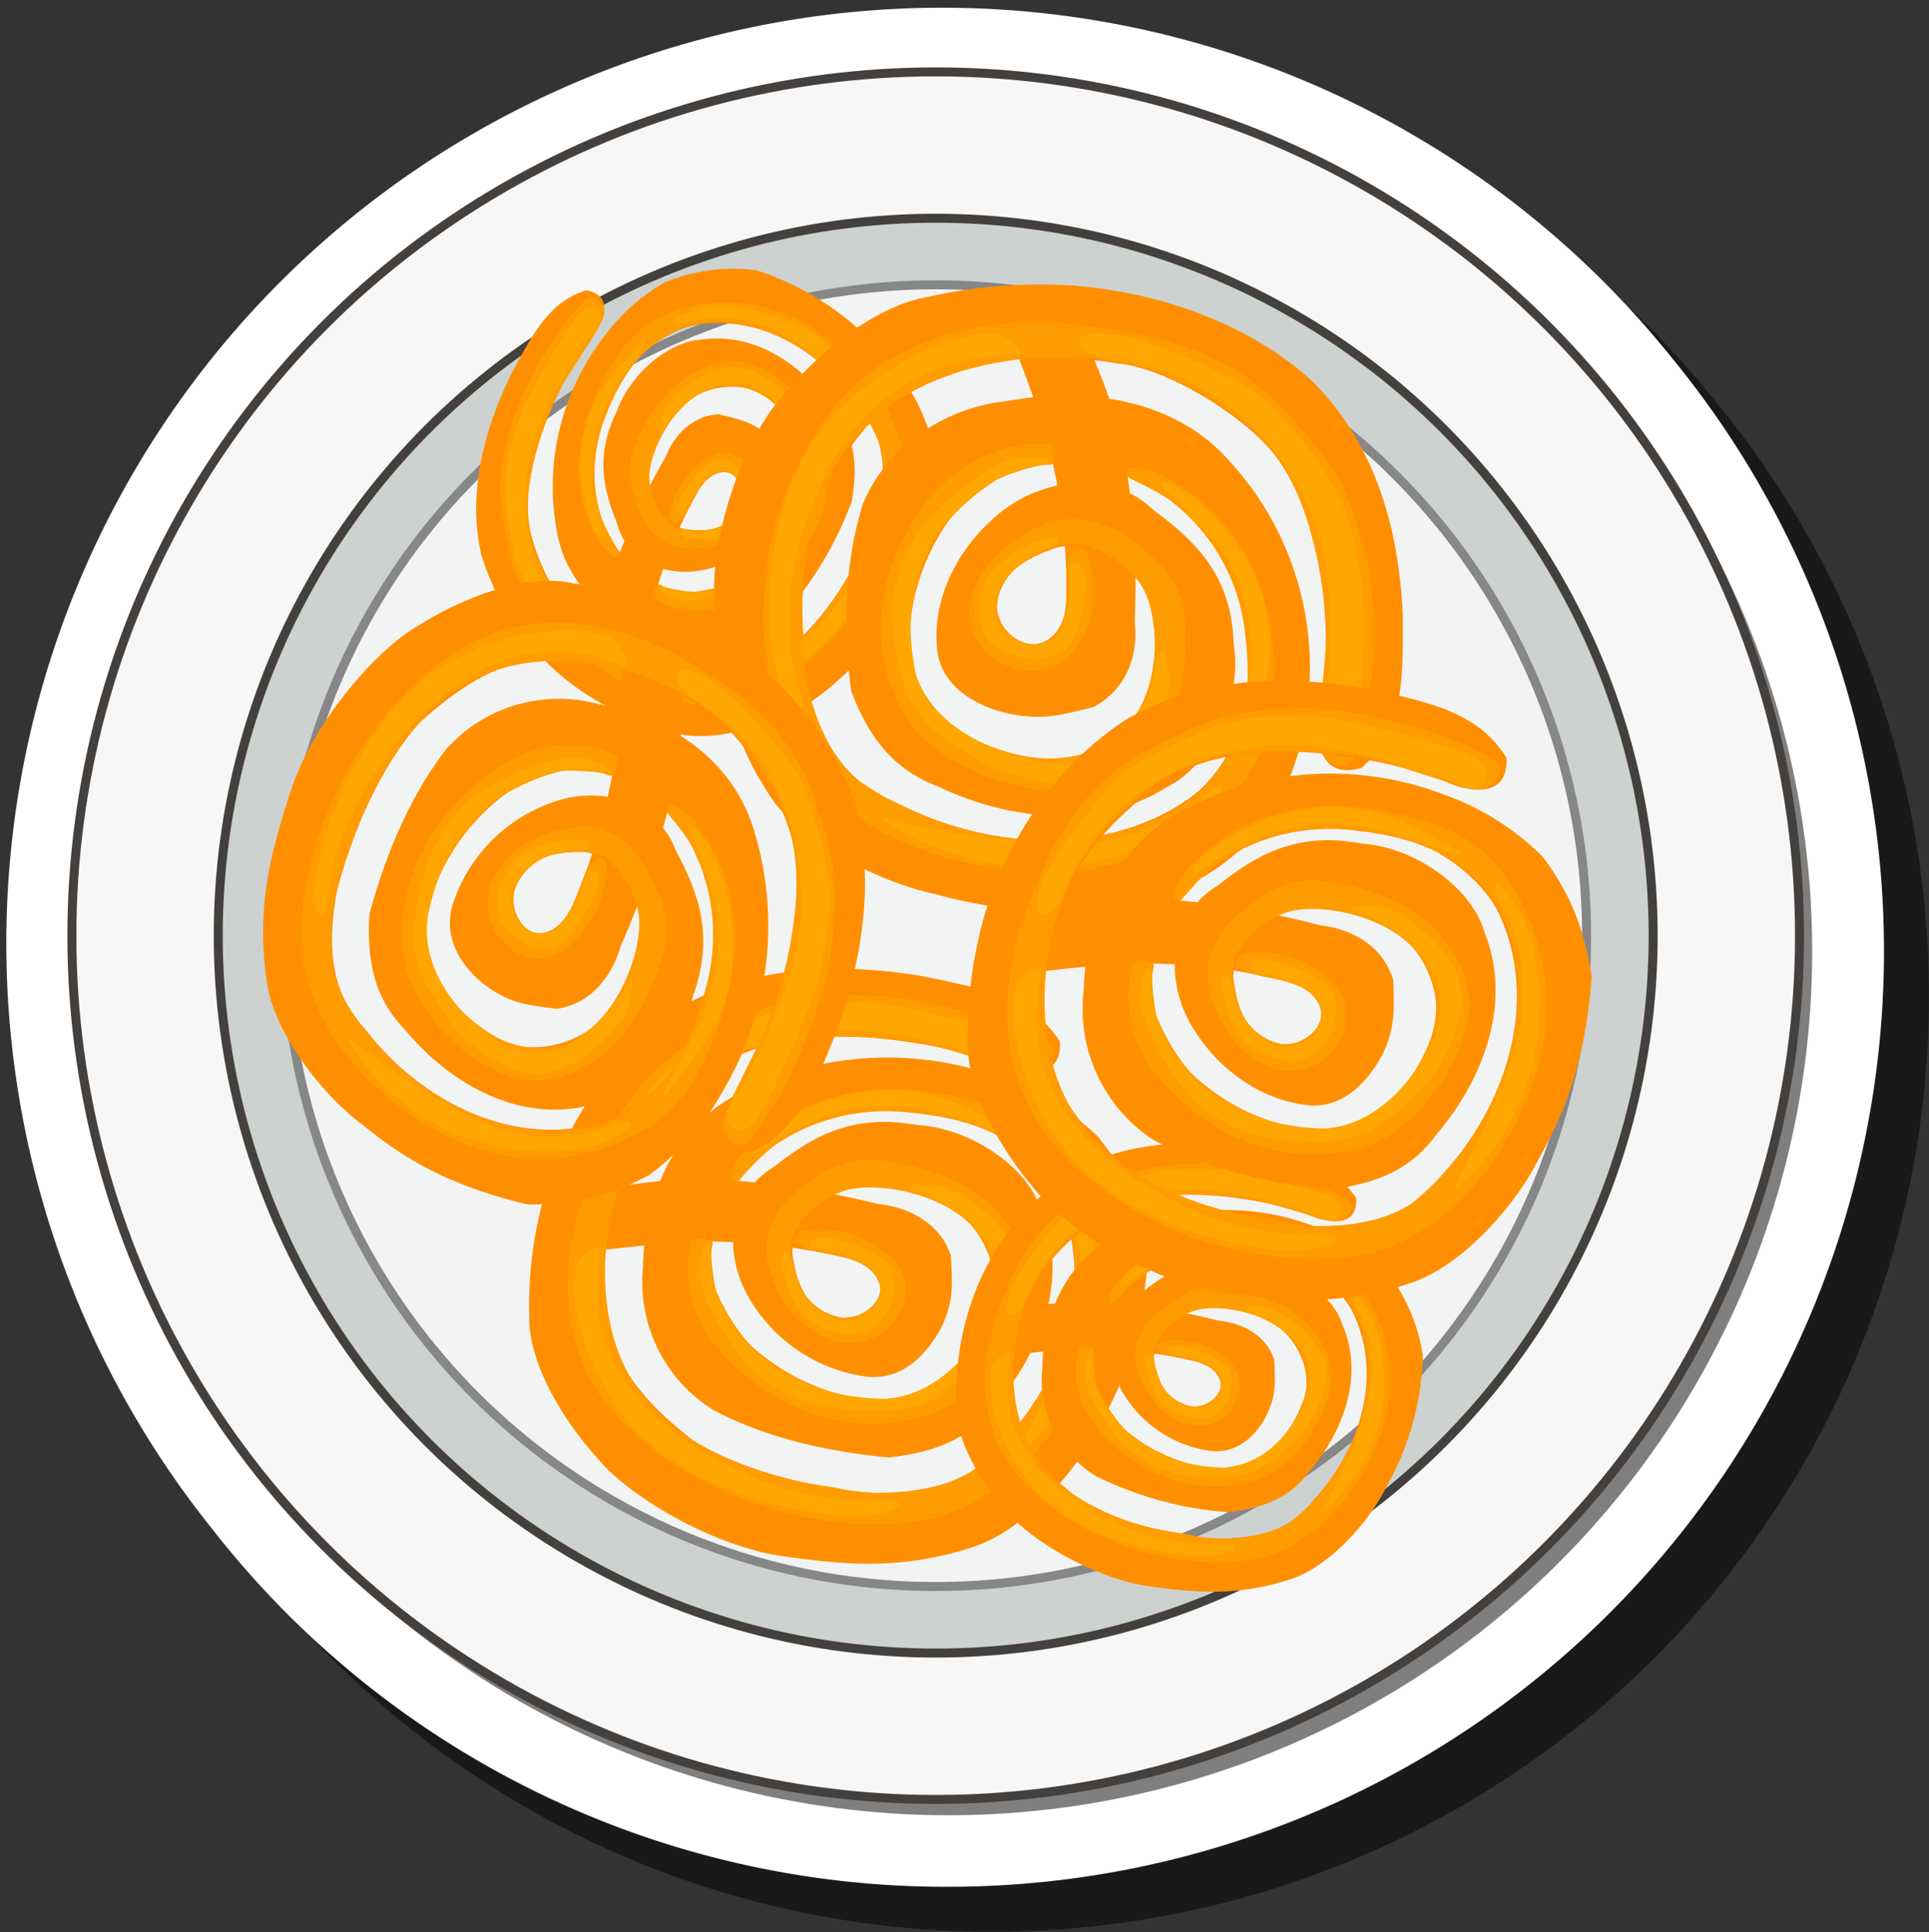 <svg id="Layer_1" data-name="Layer 1" xmlns="http://www.w3.org/2000/svg" width="214.69" height="215.04" viewBox="0 0 214.69 215.04">
  <rect x="0" y="0" width="214.69" height="215.04" fill="#333333" stroke="none"/>
  <defs>
    <style>
      .cls-1 {
        opacity: 0.5;
      }

      .cls-2 {
        fill: #fff;
      }

      .cls-3 {
        fill: #f7f7f7;
      }

      .cls-3, .cls-4 {
        stroke: #44403e;
      }

      .cls-3, .cls-4, .cls-5 {
        stroke-miterlimit: 10;
      }

      .cls-4 {
        fill: #cdd1cf;
      }

      .cls-5 {
        fill: #f2f4f3;
        stroke: #878787;
      }

      .cls-6 {
        fill: #ff8f00;
      }

      .cls-7 {
        fill: #ff9d00;
      }

      .cls-8 {
        fill: #ffa600;
      }
    </style>
  </defs>
  <g>
    <path class="cls-1" d="M110.55,215a103.55,103.55,0,0,1-82.07-40A104.14,104.14,0,1,1,191.21,45a104.14,104.14,0,0,1-80.66,170Z"/>
    <path class="cls-2" d="M105.55,210a103.55,103.55,0,0,1-82.07-40A104.14,104.14,0,1,1,186.21,40a104.14,104.14,0,0,1-80.66,170Z"/>
    <g>
      <circle class="cls-1" cx="105.55" cy="105.9" r="96.14"/>
      <g>
        <circle class="cls-3" cx="104.14" cy="104.14" r="96.14"/>
        <circle class="cls-4" cx="104.14" cy="104.14" r="79.85"/>
        <circle class="cls-5" cx="104.14" cy="104.14" r="72.44"/>
      </g>
      <g>
        <g>
          <path class="cls-6" d="M93.76,139.92a65.9,65.9,0,0,0-13.42-1.71C72.41,138,63.43,140,62,139.31c-3.86-1.66-.93-4.94.7-5.82a56.54,56.54,0,0,1,16.83-2.24A99.18,99.18,0,0,1,97.72,134c3.62.38,7,2.29,8.12,5.8.14,3.11.34,4.9-1,7.8-1.46,2.83-4.18,6-8.22,5.64a17.84,17.84,0,0,1-13.26-8.79c-2.75-4.61-2.62-11.39,2.85-14.63,4.42-3.5,8.84-5.87,15.84-4.61,5.86.33,12.3,4.56,13.82,9.48,3.08,7.25.26,15.43-5,21.53-2.53,3.5-6.15,5.35-11.93,6-7-.66-13.66-2.2-19.46-5.23a16.76,16.76,0,0,1-7.92-15.9c.1-7.27,3-15.5,10.76-19.43A36.12,36.12,0,0,1,111.45,120a29.4,29.4,0,0,1,10.78,6.53c3.09,4,4.5,7.12,5.57,12.68-.58,9.85-3,15.13-5.55,19.63-2.29,4.67-8.19,11.57-14.16,13.41-8,2.55-14.15,1.92-21.29.91-8-1.27-17.15-6.91-20.38-10.94-4.18-4.64-7.72-11-7.51-15.9a44.06,44.06,0,0,1,1.79-13.65c2.38-7.74,7.6-15.91,15.49-20.8,8.1-4.48,17.55-4.72,26.55-3.21,6.25,1.31,12,2.26,15.21,7.24.36,5-5.42,3.43-7.86,2-8.3-2.28-18.37-3.8-26.44-1-5,1.76-12.06,8.34-13.63,12.88-2.34,5.52-3.73,11.23-2.59,17.8,1.85,5.64,4.84,8.9,9.66,12.71,6,3.69,14.25,5.46,20.28,5.87,7.94,0,11.79-2.32,14.32-5.69,7-7.49,10.26-18.44,5.93-27.5-1.78-4-7.68-8.27-12.75-8.76-7.86-1.6-16.59-.23-22.09,6.5-4.07,3.85-4.59,10.64-2.43,14.89,2.63,5.52,12,11.09,19.46,10.27,4.93-.78,8.79-5.72,10.17-9.56,1.67-3.33.25-8.21-2.93-11A15.28,15.28,0,0,0,96,132c-4.34.21-8.64,4.91-7.67,8.37.54,3.53,2.72,7.34,7.14,6.05C99.64,144.68,98.23,140.78,93.76,139.92Z"/>
          <path class="cls-7" d="M116.85,116.34c-4.2-2.79-15.35-5.88-22.43-5.54-7.26.34-9,.78-16.59,4.8C70,119.72,67,127.72,66.15,130s-6.75,14.54.94,25.77a34.06,34.06,0,0,0,10.15,8.55c7.78,4.44,19.4,6.85,28,4.31a24.91,24.91,0,0,0,9.4-6.24,33.44,33.44,0,0,0,7.16-12.51,23.19,23.19,0,0,0-4.43-22.2c-3-3.44-7-4.71-10.52-5.52-10-2.32-18.92-.26-24.78,6.9,0,0-.89,1.91-.63,2.24,0,.06.2.06.39.09s.3.14.44,0A28.33,28.33,0,0,1,86,127.64a21.77,21.77,0,0,1,13.83-3.92c7.16.49,12.58,2.17,16.55,7s3.78,12.62,2.18,18.06a31,31,0,0,1-10,14.67c-4.42,3.45-13,2.85-14.69,2.33s-7.64-.65-14.75-4.32S68.4,152.37,67.53,145a29.65,29.65,0,0,1,2.83-16.42c1.08-2.41,6.28-9,12.27-11.48s16.09-1.74,19.68-1.07,11.35,3.54,13,3.26S117.82,117,116.85,116.34Z"/>
          <path class="cls-7" d="M77.11,137.92S74.25,145.2,81.68,152s15.39,7.4,21.36,5.58c6.37-1.94,11.54-10.57,11.22-15.68-.35-5.56-5.31-9.39-8.31-10.63A27.87,27.87,0,0,0,97,129.08a10.33,10.33,0,0,0-5.34,1.48c-2.49,1.59-7.77,4.82-6,10.74s6.07,8.23,9,8.16c4.33-.12,6.49-4,6.08-6.34C101,140.9,96.46,136,89.2,137c0,0-2.83,1.6,2.88,2.54s6.29,3.16,5.78,4.65a4.19,4.19,0,0,1-4.22,2.45,6.23,6.23,0,0,1-4.88-4.25c-.79-2.49-.9-3.2-.6-4.55s2.63-4.32,5.87-5.32,10.29.06,14,3.78,3.13,8.84.62,12.82-6.28,6.62-11.23,6.64-12-3.57-14.07-6.21a22.35,22.35,0,0,1-3.61-5.78,10.83,10.83,0,0,1-.36-1.85,17.62,17.62,0,0,1-.22-2.45c0-.65.43-1.29-.15-1.4A4.26,4.26,0,0,0,77.11,137.92Z"/>
          <path class="cls-8" d="M99,111.83c4.69.9,14.15,3,15.87,4.34s.68,4-2.12,2.61c-3.17-1.53-14-4.42-19.78-4.13s-16.58,2.91-21.84,12.2c-1.34,2.38-2.21,4.84-2.78,5.38-2.42,2.28-2.62-.78-.94-3.86,2.56-4.72,7.52-10.25,9.1-11.23a52.33,52.33,0,0,1,8-3.91C87.29,112.25,90.68,111.06,99,111.83Z"/>
          <path class="cls-8" d="M66.85,139.1c0,1.53-3.19,11.72,8.15,20.25s21.85,7.79,23.88,7.63,1.88,1.71-4.12,1.74-19.14-3.11-25.18-10.94-6-15.37-5.42-16.87S66.91,138.24,66.85,139.1Z"/>
          <path class="cls-8" d="M117.47,131.28s5.21,6.95,1.36,17.71-6.89,14-5.19,12.73a25.68,25.68,0,0,0,7.72-12.48c1.51-6.12.52-13.45-1.71-17S116.2,128.67,117.47,131.28Z"/>
          <path class="cls-8" d="M84,127.22c0-.29,11-9.85,23.43-4,12.09,5.72,1.85,2-1.88.88s-10-1.67-14.92.66a45.69,45.69,0,0,0-5.9,3.16C83.45,128.86,83.13,128.34,84,127.22Z"/>
          <path class="cls-8" d="M79.05,140.5a11.85,11.85,0,0,0,.71,3.61c1.57,4.22,6.71,11.41,18.75,11.58,0,0,6.19.26,11-7.87,5.13-8.64-3.51-14-7-15s1-1.41,3.07-.54,7,4.32,7.71,8.16-2.16,9.33-4.58,11.33-4.23,5-10.06,5.22-9.9-.75-13.5-3.33-6.84-9-7.24-11.25c-.36-2,1.14-5.6,1.12-3.54C79,139.17,79.1,140.07,79.05,140.5Z"/>
          <path class="cls-8" d="M92.47,137.77s6,1.41,6.82,3.66-.18,4.49-1.89,6.13-6.61.87-8.42-1.75a11.3,11.3,0,0,1-2-5.79c-.05-.74,1-1,1.11.44A8.31,8.31,0,0,0,91.32,146c2,1.24,3,1.22,4.22.66s1.76-.9,2.22-2,.58-2.58-1.35-3.91A12.72,12.72,0,0,0,90.67,139C89.71,139,89.64,137.29,92.47,137.77Z"/>
        </g>
        <g>
          <path class="cls-6" d="M132.71,151.45a49.82,49.82,0,0,0-10.13-1.29c-6-.2-12.74,1.31-13.86.83-2.91-1.25-.7-3.73.54-4.39A42.57,42.57,0,0,1,122,144.91,73.89,73.89,0,0,1,135.69,147c2.73.28,5.28,1.72,6.13,4.37.1,2.35.25,3.7-.73,5.88s-3.16,4.54-6.2,4.26a13.45,13.45,0,0,1-10-6.63c-2.07-3.48-2-8.59,2.15-11,3.33-2.64,6.66-4.43,12-3.48,4.41.25,9.27,3.44,10.41,7.15,2.32,5.47.2,11.64-3.74,16.23-1.9,2.65-4.63,4-9,4.53A39.9,39.9,0,0,1,122,164.31a12.64,12.64,0,0,1-6-12c.08-5.48,2.27-11.68,8.11-14.65a27.27,27.27,0,0,1,21.92-1.26,22.35,22.35,0,0,1,8.13,4.92,19.76,19.76,0,0,1,4.2,9.57,31.31,31.31,0,0,1-4.18,14.8c-1.73,3.53-6.18,8.73-10.68,10.12-6,1.92-10.68,1.45-16.06.68-6-1-12.93-5.21-15.37-8.25-3.15-3.5-5.82-8.27-5.66-12A33.43,33.43,0,0,1,107.77,146a28.51,28.51,0,0,1,11.69-15.69c6.11-3.37,13.24-3.56,20-2.42,4.72,1,9.07,1.71,11.47,5.46.27,3.77-4.09,2.59-5.93,1.53-6.26-1.72-13.85-2.87-19.93-.76-3.77,1.33-9.1,6.29-10.28,9.71-1.77,4.17-2.82,8.47-2,13.43,1.39,4.25,3.65,6.71,7.29,9.58,4.49,2.78,10.74,4.12,15.29,4.43,6,0,8.89-1.75,10.8-4.29,5.24-5.65,7.74-13.91,4.47-20.74-1.34-3-5.79-6.24-9.61-6.61-5.93-1.2-12.51-.17-16.66,4.91-3.07,2.9-3.46,8-1.83,11.22,2,4.17,9.07,8.36,14.67,7.75,3.72-.59,6.63-4.32,7.67-7.21,1.26-2.51.19-6.19-2.21-8.28a11.5,11.5,0,0,0-8.36-2.47c-3.27.16-6.51,3.7-5.78,6.31.41,2.66,2.06,5.53,5.39,4.56C137.14,155,136.08,152.09,132.71,151.45Z"/>
          <path class="cls-7" d="M150.12,133.66c-3.17-2.1-11.57-4.43-16.92-4.17s-6.75.58-12.5,3.62-8.16,9.14-8.82,10.85-5.08,11,.72,19.43a25.75,25.75,0,0,0,7.65,6.46c5.87,3.34,14.63,5.16,21.1,3.24a18.82,18.82,0,0,0,7.09-4.7,25.23,25.23,0,0,0,5.4-9.44,17.5,17.5,0,0,0-3.34-16.74c-2.26-2.6-5.3-3.55-7.94-4.16-7.55-1.75-14.26-.2-18.68,5.2,0,0-.68,1.44-.48,1.69a.68.68,0,0,0,.3.07c.1,0,.22.11.33,0a21.59,21.59,0,0,1,2.84-2.82,16.42,16.42,0,0,1,10.43-3c5.4.37,9.49,1.64,12.49,5.29s2.84,9.52,1.64,13.62a23.41,23.41,0,0,1-7.51,11.06c-3.33,2.61-9.79,2.15-11.08,1.76s-5.76-.49-11.12-3.26-8.13-6.86-8.79-12.39a22.25,22.25,0,0,1,2.14-12.38,21.34,21.34,0,0,1,9.25-8.66c4.52-1.88,12.13-1.31,14.83-.81s8.57,2.67,9.82,2.46S150.85,134.18,150.12,133.66Z"/>
          <path class="cls-7" d="M120.15,149.94s-2.16,5.49,3.45,10.6,11.6,5.58,16.1,4.21c4.81-1.46,8.71-8,8.47-11.82-.26-4.2-4-7.08-6.27-8a20.93,20.93,0,0,0-6.73-1.64,7.75,7.75,0,0,0-4,1.12c-1.88,1.2-5.86,3.64-4.54,8.1s4.58,6.21,6.75,6.15a4.55,4.55,0,0,0,4.59-4.78c.2-1.67-3.21-5.35-8.68-4.63,0,0-2.13,1.2,2.17,1.92s4.75,2.38,4.36,3.5a3.14,3.14,0,0,1-3.18,1.85,4.7,4.7,0,0,1-3.68-3.2c-.6-1.88-.68-2.42-.46-3.44a7.16,7.16,0,0,1,4.43-4c2.44-.76,7.76,0,10.53,2.84s2.36,6.67.47,9.67a9.87,9.87,0,0,1-8.47,5c-3.74,0-9-2.69-10.61-4.68a17.15,17.15,0,0,1-2.73-4.36,10.55,10.55,0,0,1-.27-1.4,12.84,12.84,0,0,1-.16-1.84c0-.5.32-1-.12-1.07A3.26,3.26,0,0,0,120.15,149.94Z"/>
          <path class="cls-8" d="M136.66,130.26c3.54.69,10.67,2.26,12,3.28s.51,3-1.6,2c-2.39-1.16-10.55-3.34-14.91-3.12s-12.51,2.19-16.48,9.2c-1,1.79-1.67,3.65-2.09,4.06-1.83,1.72-2-.59-.72-2.92,1.94-3.55,5.68-7.72,6.87-8.46a40,40,0,0,1,6-3C127.83,130.58,130.39,129.69,136.66,130.26Z"/>
          <path class="cls-8" d="M112.42,150.83c0,1.15-2.41,8.84,6.14,15.27s16.48,5.88,18,5.76,1.42,1.29-3.11,1.3-14.43-2.34-19-8.24-4.52-11.6-4.09-12.73S112.46,150.18,112.42,150.83Z"/>
          <path class="cls-8" d="M150.59,144.93s3.93,5.24,1,13.36-5.2,10.53-3.92,9.6a19.3,19.3,0,0,0,5.82-9.41c1.14-4.62.4-10.15-1.28-12.81S149.63,143,150.59,144.93Z"/>
          <path class="cls-8" d="M125.37,141.87c0-.22,8.31-7.43,17.67-3,9.11,4.32,1.39,1.47-1.42.66s-7.58-1.25-11.26.5a35.06,35.06,0,0,0-4.45,2.38C124.94,143.1,124.69,142.72,125.37,141.87Z"/>
          <path class="cls-8" d="M121.62,151.89a8.72,8.72,0,0,0,.53,2.72c1.19,3.18,5.06,8.6,14.14,8.73,0,0,4.67.2,8.32-5.94,3.87-6.51-2.65-10.57-5.29-11.27s.77-1.07,2.31-.41,5.26,3.25,5.82,6.15-1.62,7-3.45,8.55-3.19,3.74-7.59,3.93-7.46-.56-10.18-2.51-5.16-6.77-5.46-8.48c-.27-1.52.86-4.23.84-2.67C121.61,150.88,121.65,151.56,121.62,151.89Z"/>
          <path class="cls-8" d="M131.73,149.83s4.5,1.06,5.15,2.76a4.31,4.31,0,0,1-1.43,4.62c-1.29,1.24-5,.66-6.35-1.32a8.53,8.53,0,0,1-1.54-4.36c0-.56.72-.77.83.33a6.22,6.22,0,0,0,2.48,4.18c1.53.94,2.24.92,3.18.5a2.56,2.56,0,0,0,1.68-1.49,2.24,2.24,0,0,0-1-3,9.65,9.65,0,0,0-4.33-1.3C129.66,150.74,129.6,149.46,131.73,149.83Z"/>
        </g>
        <g>
          <path class="cls-6" d="M77.58,54.9a50.59,50.59,0,0,0-4.07,9.35c-1.87,5.68-2.31,12.61-3.09,13.54-2,2.44-3.77-.37-4.06-1.74a42.42,42.42,0,0,1,1.93-12.66,75,75,0,0,1,5.83-12.61c1-2.55,3.14-4.58,5.92-4.66,2.28.56,3.62.79,5.44,2.35s3.47,4.3,2.35,7.15a13.49,13.49,0,0,1-9.17,7.73c-3.92,1-8.8-.5-10-5.15-1.6-3.93-2.38-7.64,0-12.44,1.48-4.17,5.9-7.94,9.78-8,5.9-.69,11.23,3.07,14.54,8.14,2,2.57,2.58,5.58,1.82,9.91a40,40,0,0,1-7.89,13,12.65,12.65,0,0,1-13.19,2.37C68.5,69.55,63.15,65.71,62,59.26a27.22,27.22,0,0,1,4.93-21.39,22.27,22.27,0,0,1,7-6.42A19.7,19.7,0,0,1,84.24,30.1a31.28,31.28,0,0,1,13,8.16c2.9,2.65,6.64,8.38,6.72,13.09.16,6.3-1.6,10.65-3.85,15.6-2.6,5.52-8.62,11-12.22,12.44-4.25,2-9.58,3.27-13.1,2.08a33.65,33.65,0,0,1-9.51-4.18A28.42,28.42,0,0,1,53.55,61.68c-1.53-6.81.29-13.7,3.28-19.9,2.27-4.25,4.18-8.22,8.46-9.48,3.69.8,1.34,4.65-.2,6.12-3.4,5.53-6.64,12.49-6.31,18.93.22,4,3.49,10.49,6.44,12.58a23,23,0,0,0,12.34,5.64C82,75.43,85,74,88.8,71.26c3.93-3.52,7-9.15,8.54-13.43,1.69-5.75.81-9-1.1-11.57-3.95-6.62-11.18-11.33-18.65-10.1-3.28.43-7.61,3.8-9,7.37-2.81,5.35-3.67,12,0,17.37a10.07,10.07,0,0,0,10.27,4.9c4.55-.73,10.56-6.36,11.55-11.91.47-3.74-2.29-7.57-4.78-9.39-2-1.91-5.88-1.91-8.57-.2a11.5,11.5,0,0,0-4.71,7.33c-.76,3.19,1.73,7.29,4.43,7.32,2.68.36,5.89-.42,5.89-3.89C82.27,51.64,79.15,51.85,77.58,54.9Z"/>
          <path class="cls-7" d="M65.39,33.2c-2.9,2.45-7.49,9.86-8.75,15.07s-1.33,6.65,0,13,6.49,10.39,8,11.5,9.1,7.95,18.85,4.76A25.65,25.65,0,0,0,91.75,72c4.86-4.69,9.06-12.59,9-19.34a18.82,18.82,0,0,0-2.54-8.13,25.4,25.4,0,0,0-7.54-7.83,17.52,17.52,0,0,0-17-1.48c-3.12,1.44-4.89,4.09-6.22,6.45-3.79,6.76-4.18,13.64-.24,19.39,0,0,1.19,1.06,1.49.94,0,0,.09-.13.15-.27s.16-.18.09-.32a22.06,22.06,0,0,1-1.91-3.52,16.39,16.39,0,0,1,.09-10.84C69,42,71.37,38.42,75.72,36.56s9.94-.06,13.53,2.24a23.38,23.38,0,0,1,8.52,10.31c1.57,3.93-.68,10-1.42,11.13S94.27,65.63,90.11,70s-8.87,5.89-14.36,5a22.32,22.32,0,0,1-11.29-5.53,21.46,21.46,0,0,1-5.72-11.3c-.54-4.87,2.14-12,3.39-14.47s5-7.47,5.11-8.74S66.09,32.64,65.39,33.2Z"/>
          <path class="cls-7" d="M72.62,66.53s4.66,3.61,11.14-.34,8.61-9.58,8.56-14.28c-.06-5-5.22-10.59-9-11.44-4.1-.92-7.92,1.86-9.45,3.77a20.86,20.86,0,0,0-3.46,6,7.85,7.85,0,0,0-.06,4.18c.63,2.14,1.85,6.64,6.51,6.63s7.24-2.66,7.79-4.76a4.57,4.57,0,0,0-3.3-5.75c-1.55-.66-6,1.58-6.87,7,0,0,.55,2.38,2.44-1.55s3.62-3.89,4.59-3.2a3.15,3.15,0,0,1,.88,3.57A4.67,4.67,0,0,1,78.3,59c-2,0-2.51,0-3.42-.52a7.14,7.14,0,0,1-2.61-5.37c0-2.55,2.22-7.44,5.69-9.32s7.06-.39,9.41,2.27a9.86,9.86,0,0,1,2.43,9.53c-1,3.59-5.11,7.91-7.46,8.87a17,17,0,0,1-5,1.4A8.1,8.1,0,0,1,76,65.75a13,13,0,0,1-1.82-.36c-.47-.12-.84-.58-1.05-.18A3.16,3.16,0,0,0,72.62,66.53Z"/>
          <path class="cls-8" d="M58.36,45.17C60,42,63.51,35.56,64.86,34.59s3,.35,1.44,2.09c-1.78,2-6.16,9.2-7.17,13.45s-1.41,12.62,4.21,18.39c1.44,1.47,3,2.62,3.3,3.15,1.15,2.23-1.11,1.73-3-.14-2.87-2.85-5.83-7.61-6.2-9A38.22,38.22,0,0,1,56.31,56C56.19,53.73,56.05,51,58.36,45.17Z"/>
          <path class="cls-8" d="M71.3,74.2c1.1.35,7.82,4.79,16.38-1.62S98,58.41,98.26,56.91s1.64-1,.38,3.35S92.35,73.46,85.4,76.18,73,77.27,72,76.54,70.69,74,71.3,74.2Z"/>
          <path class="cls-8" d="M76.34,35.91s6.13-2.31,13.11,2.75,8.65,8,8.12,6.45a19.37,19.37,0,0,0-7.4-8.22c-4.12-2.39-9.63-3.23-12.66-2.36S74.19,36.28,76.34,35.91Z"/>
          <path class="cls-8" d="M66.34,59.26c-.22-.07-4.81-10.06,2.07-17.8,6.69-7.54,1.8-.92.23,1.54S65.31,49.93,66,54a34.43,34.43,0,0,0,1,4.94C67.4,60,67,60.14,66.34,59.26Z"/>
          <path class="cls-8" d="M74.9,65.67a9.05,9.05,0,0,0,2.76.25c3.39-.25,9.68-2.45,12.35-11.13,0,0,1.49-4.42-3.37-9.64-5.17-5.55-10.9-.43-12.31,1.91s-.81-1,.26-2.34,4.6-4.13,7.53-3.86,6.3,3.54,7.24,5.71S92.06,50.69,91,55,88.38,62,85.74,64s-7.94,3-9.67,2.86c-1.53-.16-3.81-2-2.33-1.56C73.93,65.39,74.6,65.54,74.9,65.67Z"/>
          <path class="cls-8" d="M75.76,55.38s2.28-4,4.09-4.17a4.29,4.29,0,0,1,4,2.67c.83,1.59-.76,5-3,5.72a8.48,8.48,0,0,1-4.63.26c-.54-.12-.53-.91.56-.71A6.23,6.23,0,0,0,81.48,58C82.8,56.75,83,56.06,82.85,55a2.53,2.53,0,0,0-1-2,2.21,2.21,0,0,0-3.11.15A9.47,9.47,0,0,0,76.3,57C76.05,57.63,74.81,57.32,75.76,55.38Z"/>
        </g>
        <g>
          <path class="cls-6" d="M118.65,66.61a60.91,60.91,0,0,0-1.23-13.87c-1.56-8-5.94-16.59-5.57-18.21,1-4.25,5.37-2.05,6.75-.61a53.52,53.52,0,0,1,6.49,16.4,90.81,90.81,0,0,1,1.2,18.93c.43,3.72-.94,7.54-4.65,9.47-3.48.84-5.46,1.45-9,.78s-7.78-2.84-8.31-7c-.74-6,2.49-11.75,6.82-15.3,4.56-3.81,12.25-5.21,17.2-.45,5,3.65,8.73,7.56,8.95,14.88,1,5.95-2.26,13.38-7.47,16-7.47,4.73-17.38,3.75-25.5-.12-4.56-1.75-7.5-5-9.6-10.63C93.81,69.78,94,62.7,96,56.19c2.52-6.34,9.07-10.87,16.11-11.55,8.24-1.54,18.23-.48,24.49,6.42a34,34,0,0,1,8.73,28.82,28.7,28.7,0,0,1-4.84,12.3c-3.76,4-7,6.13-13,8.46-11.27,1.64-17.83.36-23.49-1.14-5.82-1.24-15-5.61-18.49-11.19-4.76-7.42-5.51-13.79-6-21.19C79,58.81,83.25,48.33,87,44.18,91.3,38.93,97.63,34,103.25,33.05a56.87,56.87,0,0,1,15.85-1.29c9.3.64,19.77,4,27.15,10.86,7,7.13,9.47,16.57,9.88,25.95,0,6.57.27,12.58-4.6,16.91C146,87,146.36,80.81,147.39,78c.62-8.85,0-19.31-5.09-26.78C139.14,46.64,130,41,124.54,40.47c-6.8-1.1-13.58-1.21-20.74,1.43C97.86,45,94.88,48.77,91.72,54.47c-2.78,6.81-2.83,15.54-1.88,21.7,1.85,8,5.4,11.32,9.81,13.1,10.1,5.29,23.26,6.14,32.48-.26,4.12-2.69,7.54-9.58,6.9-14.79C139,66,135.38,57.51,126.48,53.5c-5.31-3.21-13.1-2.2-17.4.93-5.62,3.88-9.7,14.59-7,21.86,2,4.78,8.54,7.53,13.2,8.06,4.15.92,9.33-1.6,11.72-5.43a14.24,14.24,0,0,0,1.1-11.87c-1.26-4.31-7.58-7.57-11.26-5.81-3.87,1.34-7.66,4.39-5.16,8.54C114.65,73.6,118.73,71.29,118.65,66.61Z"/>
          <path class="cls-7" d="M150.74,84.48c2.16-4.85,3-16.74,1-23.78-2.1-7.22-3-8.83-9.33-15.58s-16.25-8.12-19-8.49-18-3.49-28.91,6.77a35,35,0,0,0-7.29,12.13C84,64.35,84,76.56,88.9,84.61c1.51,2.49,5.32,5.92,9.27,8A41.51,41.51,0,0,0,114,97c9.74.89,18.92-3.38,24-9.46,3.19-3.79,3.68-8.12,3.77-11.82.26-10.58-4.16-19.07-13.63-23.33,0,0-2.37-.47-2.68-.13-.06.06,0,.21,0,.42s-.08.32.11.44c.89.52,3.8,1.76,5.12,2.94a21.48,21.48,0,0,1,7.68,13c1.13,7.29.51,13.12-4,18.21s-13.38,6.64-19.9,6.26a37.79,37.79,0,0,1-18.93-6.68c-4.94-3.66-6.27-12.4-6.09-14.24s-1.06-7.81,1.42-15.79S98.6,44,106.69,41.42a38.21,38.21,0,0,1,19.23-.86c3,.53,11.62,4.28,15.86,9.73s5.75,15.77,5.83,19.52S146.29,82,147,83.63,150.19,85.61,150.74,84.48Z"/>
          <path class="cls-7" d="M117,49.44s-8.9-1.24-14.82,7.76-4.74,17.13-1.28,22.72c3.69,6,14.66,9.2,20.36,7.73,6.2-1.6,9.36-7.45,10.06-10.74a25.65,25.65,0,0,0,.36-9.46,10.23,10.23,0,0,0-2.93-5c-2.38-2.14-7.28-6.72-13.56-3.62s-7.88,8-7.11,10.84c1.15,4.32,6,5.62,8.6,4.68,2.56-.24,7-5.88,4.22-12.95,0,0-2.46-2.48-2.19,3.47s-2.09,7-3.89,6.85A4.44,4.44,0,0,1,111,68c-.22-1.84,1-4.51,3.66-5.87s3.41-1.62,5-1.63,5.49,1.68,7.38,4.7,2.36,10.35-1,14.88-9.26,5.14-14.34,3.51-9-4.81-10.15-9.78,1.21-12.83,3.7-15.53A25.42,25.42,0,0,1,111,53.35a14.54,14.54,0,0,1,2-.78,21.88,21.88,0,0,1,2.71-.76c.73-.17,1.56.13,1.55-.48A3.89,3.89,0,0,0,117,49.44Z"/>
          <path class="cls-8" d="M151.63,65.53c.08,4.92,0,14.89-1.18,16.93S146.13,84,147,80.92c1-3.53,1.7-15.06,0-20.8s-7.18-16-18.93-19.19c-3-.81-6-1.13-6.72-1.58-3.16-1.92.25-2.81,4.14-1.82,5.93,1.51,13.35,5.25,14.82,6.61a53.09,53.09,0,0,1,6.31,7.15C148.4,53.87,150.54,57,151.63,65.53Z"/>
          <path class="cls-8" d="M113.24,39.4c-1.73.31-14-.56-21,12.76s-3.67,23.71-3,25.71-1.49,2.28-2.93-3.75-1-19.93,6.44-27.77,16-9.49,17.79-9.25S114.23,39.26,113.24,39.4Z"/>
          <path class="cls-8" d="M134,88.48s-6.63,6.8-19.7,5.37-17.4-3.77-15.61-2.34,8.64,4.8,15.92,4.94,15.33-2.52,18.8-5.55S136.64,86.61,134,88.48Z"/>
          <path class="cls-8" d="M130.71,54c.34-.06,13.73,8.84,10,22.63C137.1,90,139,78.9,139.29,74.91S138.8,64.44,135,60.07a50.23,50.23,0,0,0-5-5.22C128.73,53.76,129.23,53.32,130.71,54Z"/>
          <path class="cls-8" d="M114.53,52a14.64,14.64,0,0,0-3.92,1.53C106.21,56,99.3,62.81,101.93,75c0,0,1.17,6.27,11.5,9.3,11,3.21,15-6.69,15.26-10.42s1.82.7,1.33,3-3.24,8-7.4,9.59-11.07-.06-13.89-2-6.62-3.13-8.27-8.93S99,65.3,101.05,61.09s8.54-8.89,11-9.81c2.19-.81,6.6-.11,4.27.33C116,51.66,115,51.92,114.53,52Z"/>
          <path class="cls-8" d="M120.77,64.83s-.19,6.31-2.53,7.68-5.12.83-7.38-.52-2.53-6.43,0-8.85a13.79,13.79,0,0,1,6.06-3.37c.83-.21,1.38.74-.23,1.22s-4.58,2.24-5.5,4.55-.68,3.26.25,4.39a3.81,3.81,0,0,0,2.76,1.78,3.55,3.55,0,0,0,4.1-2.24,11.72,11.72,0,0,0,.61-6.16C118.76,62.34,120.65,61.88,120.77,64.83Z"/>
        </g>
        <g>
          <path class="cls-6" d="M63.91,100.32a66.18,66.18,0,0,0,4-12.93c1.63-7.76,1.2-17,2.08-18.29,2.3-3.52,5-.07,5.61,1.7a56.38,56.38,0,0,1-.69,17,99.12,99.12,0,0,1-5.82,17.48c-1,3.51-3.46,6.5-7.12,7-3.08-.41-4.89-.51-7.51-2.3s-5.21-5.16-4.15-9.07a17.82,17.82,0,0,1,11-11.54c5-1.92,11.66-.63,13.92,5.32,2.68,5,4.27,9.72,1.82,16.4-1.34,5.71-6.61,11.33-11.72,12-7.67,1.78-15.25-2.4-20.36-8.6-3-3.09-4.21-7-3.85-12.78,1.85-6.74,4.51-13.08,8.5-18.27a16.77,16.77,0,0,1,17-5.07c7.13,1.36,14.74,5.63,17.28,14a36.07,36.07,0,0,1-3.36,28.91,29.32,29.32,0,0,1-8.28,9.5c-4.44,2.36-7.79,3.21-13.45,3.3-9.6-2.27-14.39-5.61-18.39-8.84-4.2-3.06-10-10.06-10.77-16.26-1.14-8.28.54-14.27,2.77-21.13C35,80.1,42.15,72.05,46.68,69.56c5.29-3.32,12.13-5.72,17-4.66A44.18,44.18,0,0,1,76.77,69C84,72.69,91.14,79.23,94.59,87.85c3,8.75,1.63,18.1-1.41,26.71-2.36,5.93-4.29,11.45-9.74,13.73-5-.51-2.46-5.93-.64-8.09,3.67-7.78,6.91-17.44,5.53-25.87C87.46,89.11,82.19,81,78,78.69c-5-3.26-10.42-5.62-17.09-5.62-5.88.85-9.6,3.24-14.18,7.33-4.66,5.23-7.83,13.09-9.28,19-1.38,7.81.26,12,3.15,15.08C46.77,122.59,57,127.73,66.66,125c4.26-1,9.47-6.13,10.82-11,2.92-7.46,3.08-16.3-2.61-22.88-3.09-4.67-9.68-6.35-14.24-5-5.89,1.64-13,9.94-13.47,17.4-.08,5,4.13,9.64,7.67,11.67,3,2.21,8,1.65,11.32-1a15.27,15.27,0,0,0,5.14-10.35c.53-4.31-3.35-9.35-6.92-9-3.58-.08-7.7,1.42-7.19,6C58.2,105.3,62.29,104.57,63.91,100.32Z"/>
          <path class="cls-7" d="M83.16,127.13c3.47-3.66,8.43-14.11,9.32-21.15.91-7.21.78-9-1.88-17.16-2.71-8.38-10.08-12.74-12.16-14s-13.16-9.15-25.54-3.5a34,34,0,0,0-10.18,8.52c-5.71,6.9-10.08,17.93-9.06,26.82A25.08,25.08,0,0,0,38.19,117a33.71,33.71,0,0,0,11.09,9.21,23.19,23.19,0,0,0,22.63-.55c3.91-2.36,5.85-6.11,7.25-9.42,4-9.46,3.51-18.59-2.53-25.59,0,0-1.73-1.21-2.1-1-.06,0-.09.18-.16.37s-.19.27-.08.43c.53.78,2.42,2.86,3,4.36a21.69,21.69,0,0,1,1.48,14.3c-1.71,7-4.3,12-9.75,15.1s-13.08,1.55-18.16-1a31,31,0,0,1-12.75-12.33c-2.63-5-.57-13.29.24-14.88s2-7.41,6.79-13.78S56,73.2,63.38,73.6a29.59,29.59,0,0,1,15.68,5.62c2.2,1.47,7.77,7.73,9.2,14.06s-1.06,16.15-2.33,19.56-5.44,10.58-5.45,12.27S82.33,128,83.16,127.13Z"/>
          <path class="cls-7" d="M68.74,84.26s-6.67-4.07-14.63,2.09-9.94,13.88-9.18,20.07c.81,6.62,8.43,13.19,13.52,13.76,5.53.61,10.16-3.62,11.89-6.36A27.52,27.52,0,0,0,74,105.41a10.32,10.32,0,0,0-.54-5.52c-1.14-2.72-3.41-8.48-9.54-7.77s-9.16,4.56-9.58,7.41c-.63,4.29,2.82,7.09,5.2,7.09,2.14.64,7.72-3,8-10.28,0,0-1.08-3.07-3,2.4s-4.18,5.65-5.57,4.89a4.2,4.2,0,0,1-1.69-4.58,6.24,6.24,0,0,1,5-4.07c2.59-.36,3.31-.34,4.59.19s3.8,3.34,4.23,6.69S69.34,112,65.05,115s-9.25,1.56-12.74-1.6-5.45-7.32-4.61-12.21S53.28,90,56.24,88.38a22.22,22.22,0,0,1,6.31-2.57,11.73,11.73,0,0,1,1.89,0,17.08,17.08,0,0,1,2.44.21c.65.09,1.21.64,1.42.08A4.19,4.19,0,0,0,68.74,84.26Z"/>
          <path class="cls-8" d="M90.68,110.31c-1.7,4.47-5.39,13.43-7,14.9s-4,0-2.2-2.54c2.05-2.86,6.76-13,7.47-18.77s0-16.84-8.26-23.62c-2.1-1.73-4.38-3-4.81-3.66-1.84-2.78,1.21-2.45,4-.27,4.21,3.33,8.8,9.18,9.49,10.9a51,51,0,0,1,2.48,8.55C92.28,98.71,92.86,102.26,90.68,110.31Z"/>
          <path class="cls-8" d="M69.34,74c-1.49-.3-11-5.16-21.34,4.54S36.56,98.68,36.37,100.71s-2,1.56-1-4.36S41.72,78,50.48,73.43,66.65,70.17,68,71,70.19,74.16,69.34,74Z"/>
          <path class="cls-8" d="M68.34,125.17s-7.74,3.93-17.69-1.71-12.56-9.2-11.64-7.31a25.7,25.7,0,0,0,11,9.76c5.78,2.54,13.17,2.83,17,1.24S71.12,124.36,68.34,125.17Z"/>
          <path class="cls-8" d="M78.09,92.92c.29.06,7.81,12.55-.11,23.76-7.72,10.93-2.24,1.48-.54-2s3.37-9.61,1.91-14.82a46.73,46.73,0,0,0-2.09-6.35C76.58,92.07,77.14,91.85,78.09,92.92Z"/>
          <path class="cls-8" d="M65.87,85.73a11.86,11.86,0,0,0-3.68.08c-4.43.82-12.4,4.64-14.64,16.48,0,0-1.32,6,5.86,12.21,7.62,6.55,14.42-1,15.94-4.32s1.21,1.24,0,3.11-5.46,6.12-9.37,6.2-8.82-3.74-10.37-6.47-4.17-5-3.41-10.81,2.44-9.62,5.6-12.72,10-5.19,12.32-5.2c2.05,0,5.33,2.09,3.3,1.71C67.18,86,66.28,85.85,65.87,85.73Z"/>
          <path class="cls-8" d="M66.24,99.42s-2.41,5.63-4.78,6.09-4.39-1-5.71-2.92.28-6.65,3.17-8a11.36,11.36,0,0,1,6.06-1c.74.09.84,1.13-.62,1a8.32,8.32,0,0,0-6,2.28c-1.57,1.78-1.71,2.72-1.38,4a3.37,3.37,0,0,0,1.57,2.52c1,.65,2.44,1,4.08-.65a12.74,12.74,0,0,0,2.7-5.36C65.53,96.5,67.21,96.72,66.24,99.42Z"/>
        </g>
        <g>
          <path class="cls-6" d="M142.89,109.16a63.84,63.84,0,0,0-13.47-1.88c-8-.33-17,1.68-18.51,1-3.85-1.76-.85-5.15.81-6.05a55,55,0,0,1,17-2.2A96.28,96.28,0,0,1,147,103c3.64.42,7,2.43,8.07,6.1.08,3.23.25,5.1-1.12,8.1-1.52,2.93-4.32,6.22-8.37,5.81-5.87-.63-10.68-4.69-13.18-9.25-2.68-4.81-2.43-11.86,3.13-15.19,4.5-3.61,9-6,16-4.68,5.88.39,12.29,4.83,13.73,10,3,7.57,0,16.06-5.38,22.36-2.61,3.63-6.28,5.52-12.11,6.15-7-.74-13.7-2.39-19.48-5.58a17.43,17.43,0,0,1-7.68-16.6c.23-7.56,3.3-16.1,11.17-20.13a35.31,35.31,0,0,1,29.27-1.52,29,29,0,0,1,10.72,6.87c3,4.15,4.4,7.44,5.38,13.23-.76,10.24-3.34,15.72-5.93,20.38-2.39,4.84-8.45,12-14.49,13.84-8.06,2.6-14.28,1.9-21.44.79-8-1.38-17.13-7.32-20.3-11.53-4.13-4.86-7.57-11.47-7.27-16.6a47.9,47.9,0,0,1,2-14.18c2.54-8,7.93-16.5,16-21.52,8.23-4.59,17.74-4.78,26.77-3.14,6.27,1.41,12,2.44,15.17,7.64.27,5.21-5.52,3.54-7.94,2.05-8.31-2.43-18.42-4.1-26.58-1.24-5,1.79-12.28,8.59-13.95,13.29-2.45,5.73-4,11.65-2.92,18.5,1.75,5.88,4.71,9.29,9.49,13.29,5.92,3.88,14.23,5.78,20.29,6.26,8,.07,11.91-2.33,14.51-5.82,7.13-7.73,10.65-19.1,6.46-28.55-1.71-4.19-7.57-8.66-12.67-9.21-7.87-1.72-16.68-.36-22.34,6.6-4.16,4-4.8,11-2.71,15.47,2.54,5.76,11.9,11.62,19.39,10.83,5-.78,8.94-5.89,10.41-9.88,1.73-3.44.4-8.53-2.76-11.44A14.89,14.89,0,0,0,145.25,101c-4.36.19-8.77,5-7.86,8.65.48,3.68,2.61,7.65,7.07,6.34C148.72,114.15,147.37,110.09,142.89,109.16Z"/>
          <path class="cls-7" d="M166.55,84.8c-4.18-2.93-15.34-6.22-22.47-5.93-7.31.31-9,.75-16.77,4.88-7.91,4.22-11.1,12.52-12,14.87s-7.05,15.07.49,26.81a34.1,34.1,0,0,0,10,9c7.75,4.67,19.4,7.26,28.08,4.69a25.48,25.48,0,0,0,9.57-6.42,35.81,35.81,0,0,0,7.43-13,24.65,24.65,0,0,0-4.06-23.12c-2.95-3.61-7-5-10.49-5.83-10-2.48-19-.41-25.05,7,0,0-.94,2-.68,2.32.05.06.2.07.4.1s.29.15.44,0c.69-.67,2.46-3,3.86-3.87a21.49,21.49,0,0,1,14-4c7.19.56,12.61,2.35,16.53,7.41s3.57,13.16,1.86,18.8a32.74,32.74,0,0,1-10.27,15.19c-4.51,3.56-13.12,2.86-14.83,2.31s-7.67-.73-14.76-4.6-10.68-9.55-11.43-17.18a31.9,31.9,0,0,1,3.15-17.06c1.12-2.5,6.47-9.29,12.55-11.85s16.21-1.69,19.81-1,11.36,3.76,13,3.48S167.51,85.52,166.55,84.8Z"/>
          <path class="cls-7" d="M126.18,107s-3,7.54,4.34,14.65,15.35,7.81,21.39,6c6.45-2,11.8-10.91,11.57-16.23-.25-5.78-5.17-9.8-8.17-11.11a26.94,26.94,0,0,0-8.94-2.33,10.23,10.23,0,0,0-5.39,1.5c-2.54,1.63-7.91,5-6.25,11.13s6,8.61,8.86,8.55a6.3,6.3,0,0,0,6.24-6.55c.3-2.31-4.15-7.41-11.47-6.47,0,0-2.88,1.64,2.85,2.67s6.27,3.32,5.73,4.87a4.24,4.24,0,0,1-4.29,2.52,6.27,6.27,0,0,1-4.83-4.46c-.76-2.59-.85-3.34-.52-4.74s2.72-4.47,6-5.48,10.36.13,14,4,3,9.22.38,13.33-6.43,6.85-11.41,6.83-12-3.8-14-6.56a23,23,0,0,1-3.53-6,11.92,11.92,0,0,1-.33-1.93,17,17,0,0,1-.17-2.55c0-.67.45-1.34-.14-1.46A4,4,0,0,0,126.18,107Z"/>
          <path class="cls-8" d="M148.66,80c4.71,1,14.19,3.22,15.9,4.64s.61,4.13-2.18,2.7c-3.16-1.62-14-4.71-19.82-4.44s-16.74,2.89-22.2,12.52c-1.39,2.46-2.31,5-2.89,5.57-2.48,2.36-2.62-.83-.88-4,2.66-4.88,7.76-10.6,9.36-11.6a51,51,0,0,1,8.11-4C136.88,80.33,140.32,79.12,148.66,80Z"/>
          <path class="cls-8" d="M115.84,108.11c-.06,1.58-3.42,12.16,7.83,21.12s21.84,8.27,23.88,8.12,1.87,1.79-4.17,1.77-19.2-3.37-25.14-11.57-5.75-16-5.15-17.58S115.91,107.21,115.84,108.11Z"/>
          <path class="cls-8" d="M166.9,100.35s5.12,7.26,1,18.43-7.19,14.47-5.45,13.2a27.13,27.13,0,0,0,8-12.91c1.63-6.37.77-14-1.41-17.69S165.67,97.63,166.9,100.35Z"/>
          <path class="cls-8" d="M133.33,95.88c0-.31,11.26-10.17,23.64-4,12.06,6,1.82,2-1.91.9S145,91,140,93.39a47.76,47.76,0,0,0-6,3.24C132.72,97.58,132.41,97,133.33,95.88Z"/>
          <path class="cls-8" d="M128.08,109.65a12.71,12.71,0,0,0,.65,3.77c1.51,4.4,6.54,11.91,18.66,12.18,0,0,6.22.32,11.23-8.11,5.33-8.94-3.27-14.61-6.78-15.61s1-1.45,3.1-.54,6.93,4.55,7.61,8.54-2.34,9.7-4.81,11.76-4.35,5.14-10.22,5.35-9.94-.85-13.52-3.56-6.72-9.39-7.08-11.75c-.33-2.1,1.25-5.82,1.19-3.68C128.1,108.27,128.14,109.21,128.08,109.65Z"/>
          <path class="cls-8" d="M141.63,106.92s6,1.51,6.8,3.85-.27,4.67-2,6.36-6.66.86-8.43-1.88a11.9,11.9,0,0,1-2-6c0-.77,1-1,1.11.47s1.19,4.49,3.2,5.8,3,1.29,4.23.71a3.48,3.48,0,0,0,2.27-2,3.12,3.12,0,0,0-1.28-4.08,12.36,12.36,0,0,0-5.75-1.84C138.84,108.15,138.8,106.39,141.63,106.92Z"/>
        </g>
      </g>
    </g>
  </g>
</svg>
